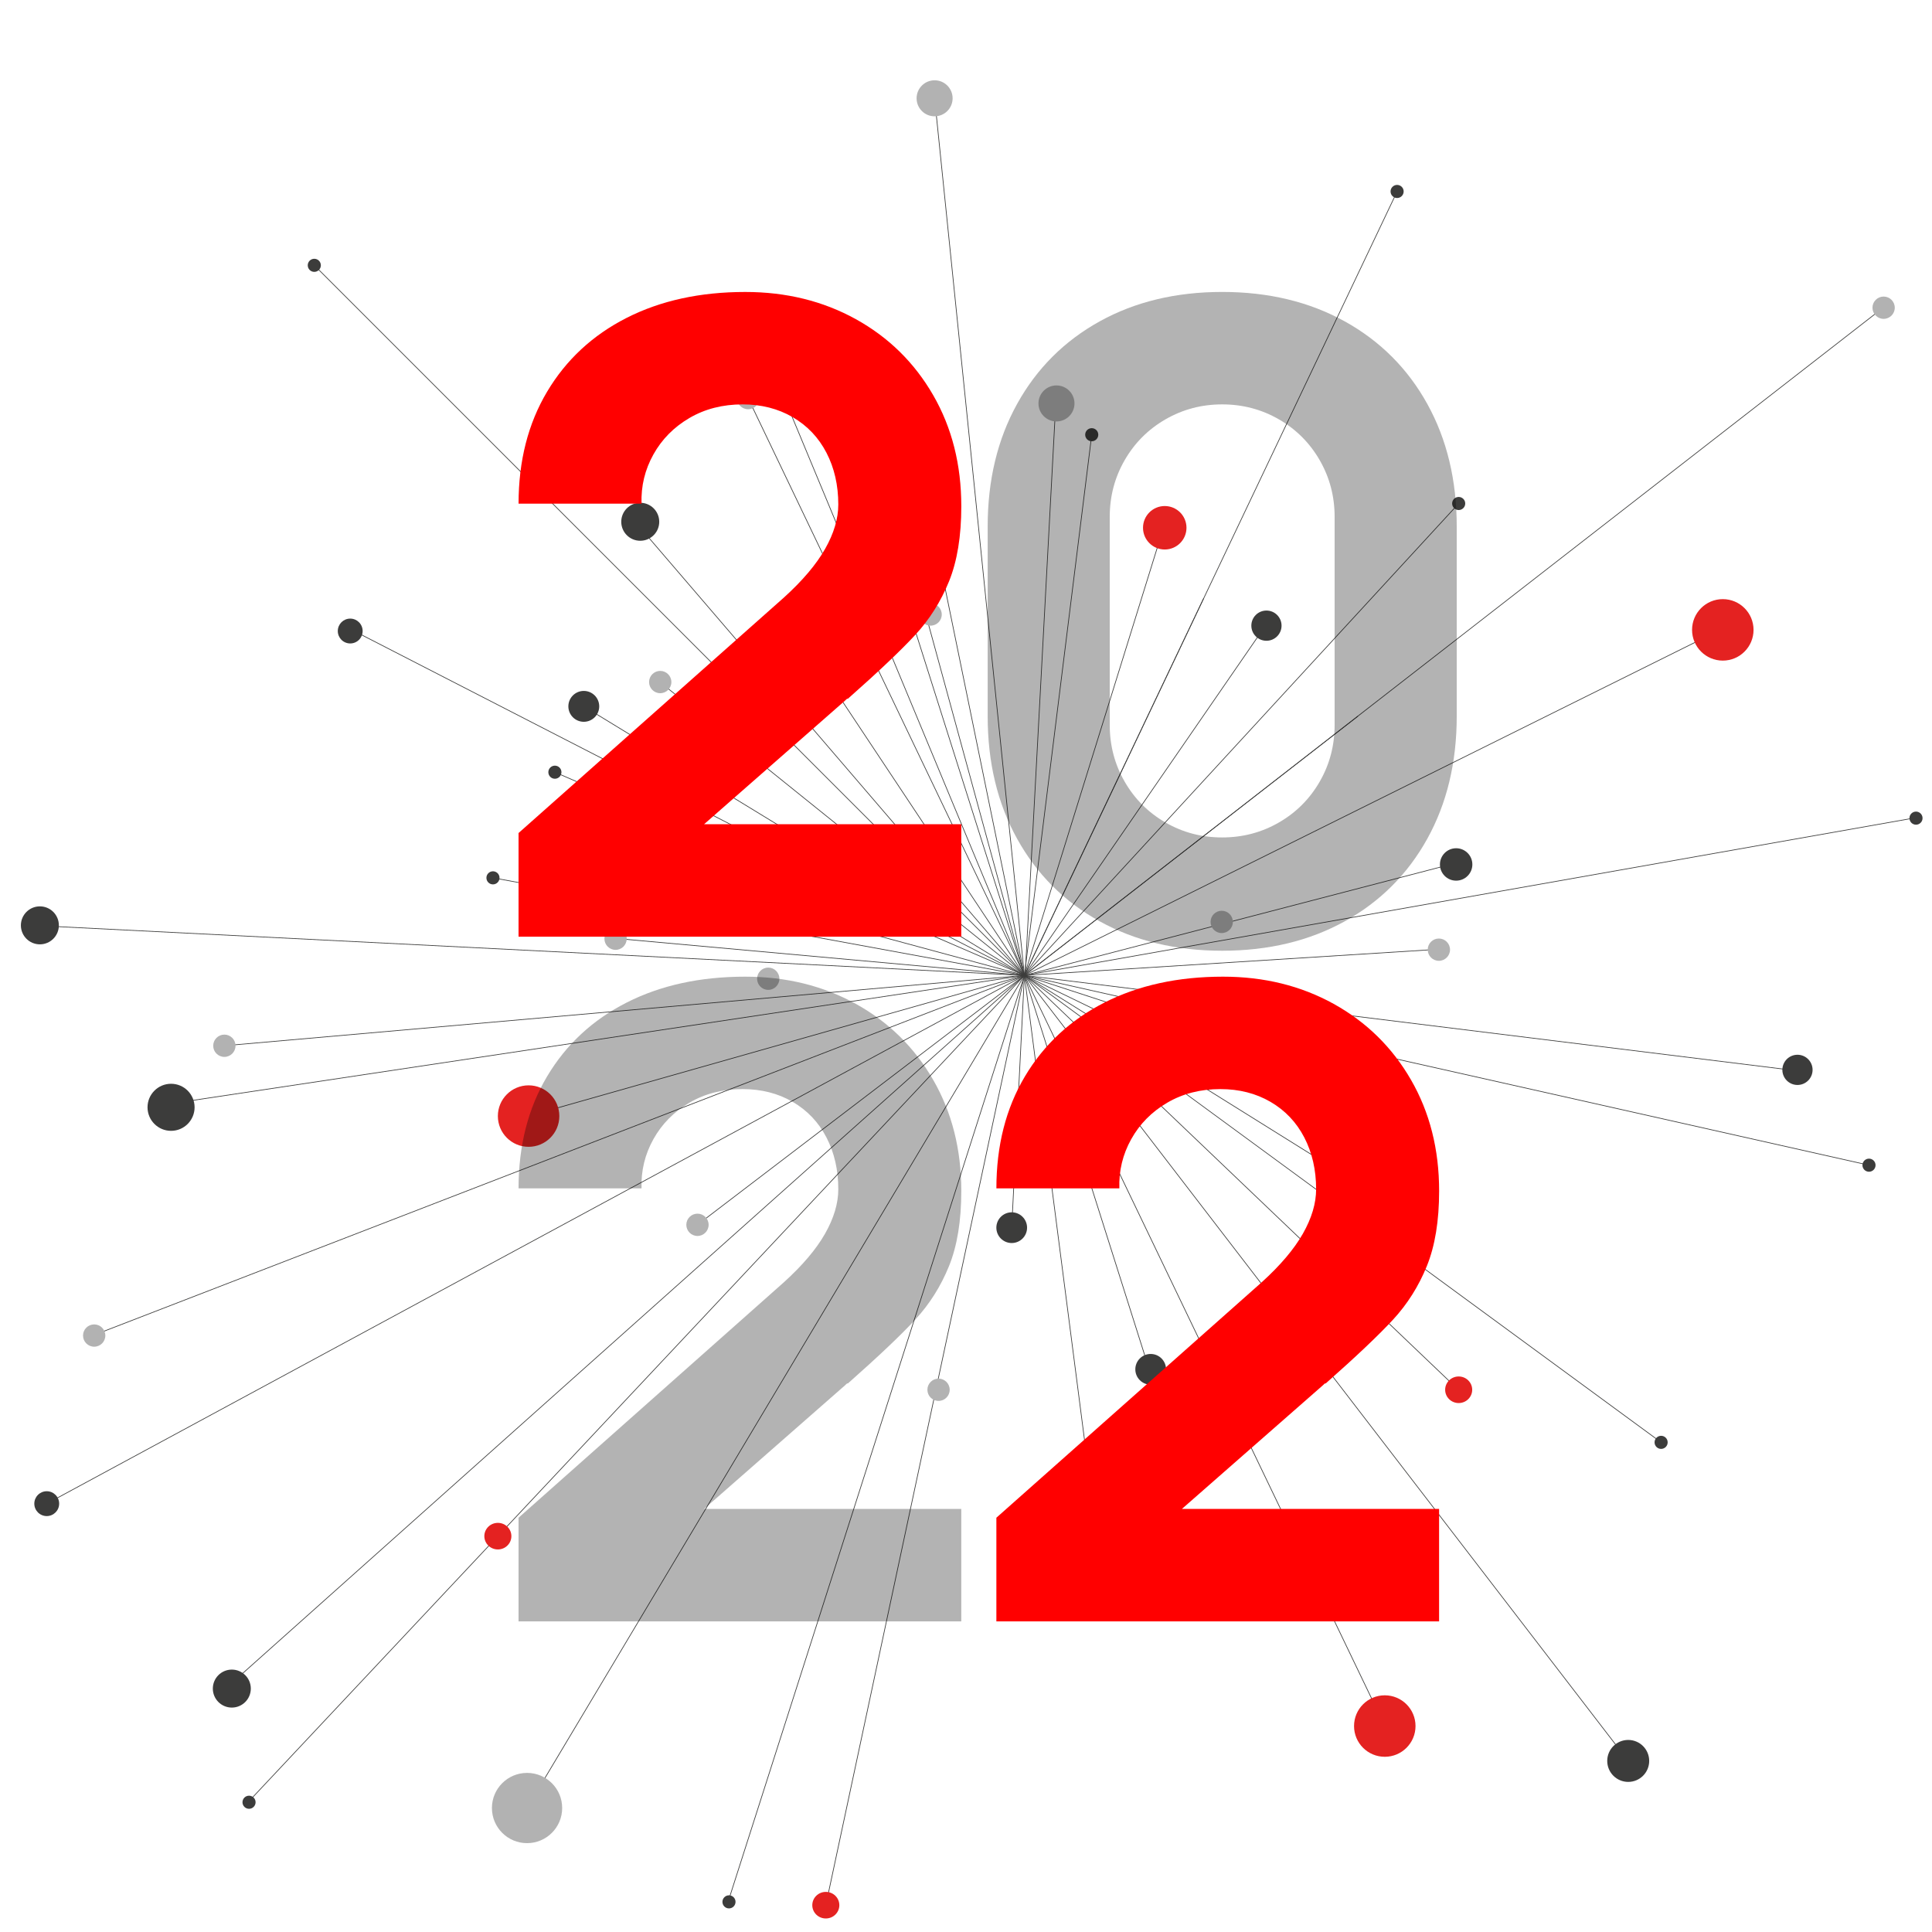 <svg viewBox="0 0 1000 1000" xmlns="http://www.w3.org/2000/svg"><g fill="none" stroke="#3c3c3b" stroke-miterlimit="10" stroke-width=".36"><path d="m16.63 478.96 513.6 25.91"/><path d="m119.7 540.96 410.52-36.1"/><path d="m87.22 571.43 443.01-66.56"/><path d="m530.23 504.87 463.05-81.92"/><path d="m49.26 690.79 481.02-185.92"/><path d="m530.23 504.89 193.57-407.15"/><path d="m24.19 778.29 506.04-273.42"/><path d="m530.23 504.87 446.56-347.22"/><path d="m118.67 872.31 411.56-367.44"/><path d="m127.58 933.68 402.65-428.81"/><path d="m272.18 936.84 258.02-431.95"/><path d="m530.23 504.87-153.6 480.22"/><path d="m530.23 504.87-6.57 130.57"/><path d="m483.75 50.88 46.48 453.99"/><path d="m530.23 504.87 187.71 390.93"/><path d="m530.23 504.87 311.21 404.87"/><path d="m530.23 504.87 329.56 241.69"/><path d="m530.23 504.87 183.39 114.45"/><path d="m930.06 554.22-399.83-49.35"/><path d="m530.23 504.87 149.02 72.21"/><path d="m530.23 504.87 168.29 54.89"/><path d="m755.21 446.28-224.98 58.59"/><path d="m892.45 324.99-362.19 179.88"/><path d="m702.86 370.7-172.63 134.14"/><path d="m754.93 260.71-224.7 244.15"/><path d="m530.22 504.87-169.28 129.14"/><path d="m656.18 322.13-125.95 182.71"/><path d="m623.05 309.63-92.82 195.23"/><path d="m602.11 273.49-71.88 231.37"/><path d="m565.21 223.97-34.98 280.89"/><path d="m530.23 504.87-203.47-237.1"/><path d="m530.22 504.83-142.99-298.74"/><path d="m530.21 504.87-134.98-324.65"/><path d="m530.59 505.06 15.98-298.14"/><path d="m530.23 504.78-53.21-259.73"/><path d="m530.22 504.79-85.54-313.02"/><path d="m530.22 504.83-64.05-202.19"/><path d="m594.27 707.05-64.05-202.19"/><path d="m530.23 504.85-204.75-55.34"/><path d="m530.23 504.87-212.86-19.26"/><path d="m743.53 491.41-213.3 13.46"/><path d="m530.23 504.87-275.21-50.53"/><path d="m566.17 782.65-35.94-277.78"/><path d="m530.23 504.87-243.31-105.31"/><path d="m530.22 504.86-350.26-179.95"/><path d="m530.22 504.86-227.67-139"/><path d="m530.22 504.87-256.62 72.81"/><path d="m530.23 504.87 224.72 214.58"/><path d="m965.37 602.65-435.14-97.78"/><path d="m530.23 504.86-102.79 481.26"/><path d="m530.23 504.87-187.47-150.9"/><path d="m530.23 504.87-367.32-367.32"/><path d="m530.23 504.86-102.38-154.14"/></g><g fill="#3c3c3b"><circle cx="181.27" cy="326.62" r="6.43"/><circle cx="324.96" cy="449.37" r="6.43"/><circle cx="24.19" cy="778.29" r="6.43"/><circle cx="440.81" cy="465.18" r="6.43"/><circle cx="287.21" cy="399.69" r="3.39"/><circle cx="162.68" cy="137.33" r="3.39"/><circle cx="859.79" cy="746.56" r="3.39"/><circle cx="669.67" cy="686" r="3.39"/><circle cx="377.32" cy="984.4" r="3.39"/><circle cx="128.9" cy="932.84" r="3.39"/><circle cx="967.39" cy="603.1" r="3.39"/><circle cx="991.72" cy="423.47" r="3.39"/><circle cx="255.16" cy="454.37" r="3.39"/><circle cx="428.49" cy="351.68" r="3.39"/><circle cx="476.65" cy="245.07" r="3.39"/><circle cx="445.27" cy="192.84" r="3.39"/><circle cx="565.08" cy="225.01" r="3.39"/><circle cx="755.01" cy="260.61" r="3.39"/><circle cx="723.14" cy="99.1" r="3.39"/><circle cx="302.17" cy="365.61" r="7.99"/><circle cx="753.7" cy="447.44" r="8.39"/><circle cx="595.59" cy="708.76" r="7.95"/><circle cx="523.66" cy="635.44" r="7.95"/><circle cx="566.07" cy="781.88" r="7.95"/><circle cx="680.57" cy="578.78" r="4.56"/><circle cx="119.99" cy="874.01" r="9.83"/><circle cx="20.64" cy="478.96" r="9.83"/><circle cx="331.39" cy="270.07" r="9.83"/><circle cx="655.51" cy="323.84" r="7.82"/><circle cx="930.37" cy="553.76" r="7.82"/><circle cx="467.48" cy="304.34" r="10.82"/><circle cx="842.76" cy="911.45" r="10.86"/><circle cx="88.54" cy="573.14" r="12.18"/></g><circle cx="891.72" cy="326.02" fill="#e42221" r="15.91"/><circle cx="716.76" cy="893.4" fill="#e42221" r="15.91"/><circle cx="602.87" cy="273.17" fill="#e42221" r="11.25"/><ellipse cx="257.69" cy="795.11" fill="#e42221" rx="7" ry="6.88"/><ellipse cx="755.01" cy="719.34" fill="#e42221" rx="7" ry="6.88"/><ellipse cx="427.44" cy="986.12" fill="#e42221" rx="7" ry="6.88"/><ellipse cx="395.23" cy="180.22" fill="#e42221" rx="7" ry="6.88"/><ellipse cx="702.31" cy="561.59" fill="#e42221" rx="7" ry="6.88"/><circle cx="711.97" cy="620.08" fill="#b2b2b2" r="18.18"/><circle cx="272.8" cy="935.83" fill="#b2b2b2" r="18.18"/><circle cx="483.75" cy="50.88" fill="#b2b2b2" r="9.32"/><circle cx="546.83" cy="208.82" fill="#b2b2b2" r="9.32"/><circle cx="318.62" cy="485.88" fill="#b2b2b2" r="5.77"/><circle cx="116.13" cy="541.28" fill="#b2b2b2" r="5.77"/><circle cx="397.64" cy="506.59" fill="#b2b2b2" r="5.77"/><circle cx="48.75" cy="691.28" fill="#b2b2b2" r="5.77"/><circle cx="361.01" cy="633.96" fill="#b2b2b2" r="5.77"/><circle cx="485.79" cy="719.34" fill="#b2b2b2" r="5.77"/><circle cx="341.73" cy="353.03" fill="#b2b2b2" r="5.77"/><circle cx="387.22" cy="206.05" fill="#b2b2b2" r="5.77"/><circle cx="481.68" cy="318.06" fill="#b2b2b2" r="5.77"/><circle cx="744.76" cy="491.55" fill="#b2b2b2" r="5.77"/><circle cx="632.36" cy="477.18" fill="#b2b2b2" r="5.77"/><circle cx="974.96" cy="159.27" fill="#b2b2b2" r="5.77"/><circle cx="273.6" cy="577.68" fill="#e42221" r="15.91"/><path d="m438.25 361.84c.15-.15.38-.23.68-.23 15.76-13.94 27.35-24.93 34.78-32.96 7.42-8.03 13.26-17.28 17.5-27.73 4.24-10.46 6.36-23.42 6.36-38.87 0-21.52-4.85-40.69-14.55-57.51s-23.04-29.93-40.01-39.33c-16.98-9.39-36.07-14.09-57.29-14.09-23.34 0-43.8 4.48-61.38 13.41-17.58 8.94-31.3 21.67-41.15 38.19s-14.78 35.85-14.78 57.97h63.65c-.31-9.09 1.74-17.57 6.14-25.46 4.39-7.88 10.61-14.17 18.64-18.87s17.2-7.05 27.51-7.05c9.7 0 18.34 2.2 25.91 6.59 7.57 4.4 13.41 10.54 17.5 18.41 4.09 7.89 6.14 16.82 6.14 26.82 0 7.28-2.27 14.93-6.82 22.96s-11.67 16.45-21.37 25.23l-137.31 121.85v53.65h229.15v-58.2h-133.12l73.1-64.11.68-.68z" fill="#f00"/><path d="m738.77 209.08c-10.16-18.34-24.4-32.58-42.74-42.74-18.34-10.15-39.48-15.23-63.42-15.23s-45.09 5.08-63.42 15.23c-18.34 10.16-32.59 24.4-42.74 42.74-10.16 18.34-15.23 39.48-15.23 63.42v98.21c0 23.95 5.07 45.09 15.23 63.42 10.15 18.34 24.39 32.59 42.74 42.74 18.34 10.15 39.48 15.23 63.42 15.23s45.08-5.08 63.42-15.23 32.58-24.4 42.74-42.74c10.15-18.34 15.23-39.48 15.23-63.42v-98.21c0-23.94-5.08-45.08-15.23-63.42zm-47.97 166.18c0 10.61-2.58 20.39-7.73 29.33-5.16 8.94-12.2 15.99-21.14 21.14-8.94 5.16-18.72 7.73-29.33 7.73s-20.39-2.57-29.33-7.73c-8.94-5.15-15.99-12.2-21.14-21.14-5.16-8.94-7.73-18.71-7.73-29.33v-107.75c0-10.61 2.57-20.38 7.73-29.33 5.15-8.94 12.2-15.98 21.14-21.14 8.94-5.15 18.71-7.73 29.33-7.73s20.38 2.58 29.33 7.73c8.94 5.16 15.98 12.2 21.14 21.14 5.15 8.94 7.73 18.72 7.73 29.33z" opacity=".3"/><path d="m438.25 716.24c.15-.15.38-.23.68-.23 15.76-13.94 27.35-24.93 34.78-32.96 7.42-8.03 13.26-17.28 17.5-27.73 4.24-10.46 6.36-23.42 6.36-38.87 0-21.52-4.85-40.69-14.55-57.51s-23.04-29.93-40.01-39.33c-16.98-9.39-36.07-14.09-57.29-14.09-23.34 0-43.8 4.48-61.38 13.41-17.58 8.94-31.3 21.67-41.15 38.19s-14.78 35.85-14.78 57.97h63.65c-.31-9.09 1.74-17.57 6.14-25.46 4.39-7.88 10.61-14.17 18.64-18.87s17.2-7.05 27.51-7.05c9.7 0 18.34 2.2 25.91 6.59 7.57 4.4 13.41 10.54 17.5 18.41 4.09 7.89 6.14 16.82 6.14 26.82 0 7.28-2.27 14.93-6.82 22.96s-11.67 16.45-21.37 25.23l-137.31 121.85v53.65h229.15v-58.2h-133.12l73.1-64.11.68-.68z" opacity=".3"/><path d="m685.57 716.24c.15-.15.38-.23.68-.23 15.76-13.94 27.35-24.93 34.78-32.96 7.42-8.03 13.26-17.28 17.5-27.73 4.24-10.46 6.36-23.42 6.36-38.87 0-21.52-4.85-40.69-14.55-57.51s-23.04-29.93-40.01-39.33c-16.98-9.39-36.07-14.09-57.29-14.09-23.34 0-43.8 4.48-61.38 13.41-17.58 8.94-31.3 21.67-41.15 38.19s-14.78 35.85-14.78 57.97h63.65c-.31-9.09 1.74-17.57 6.14-25.46 4.39-7.88 10.61-14.17 18.64-18.87s17.2-7.05 27.51-7.05c9.7 0 18.34 2.2 25.91 6.59 7.57 4.4 13.41 10.54 17.5 18.41 4.09 7.89 6.14 16.82 6.14 26.82 0 7.28-2.27 14.93-6.82 22.96s-11.67 16.45-21.37 25.23l-137.31 121.85v53.65h229.15v-58.2h-133.12l73.1-64.11.68-.68z" fill="#f00"/></svg>